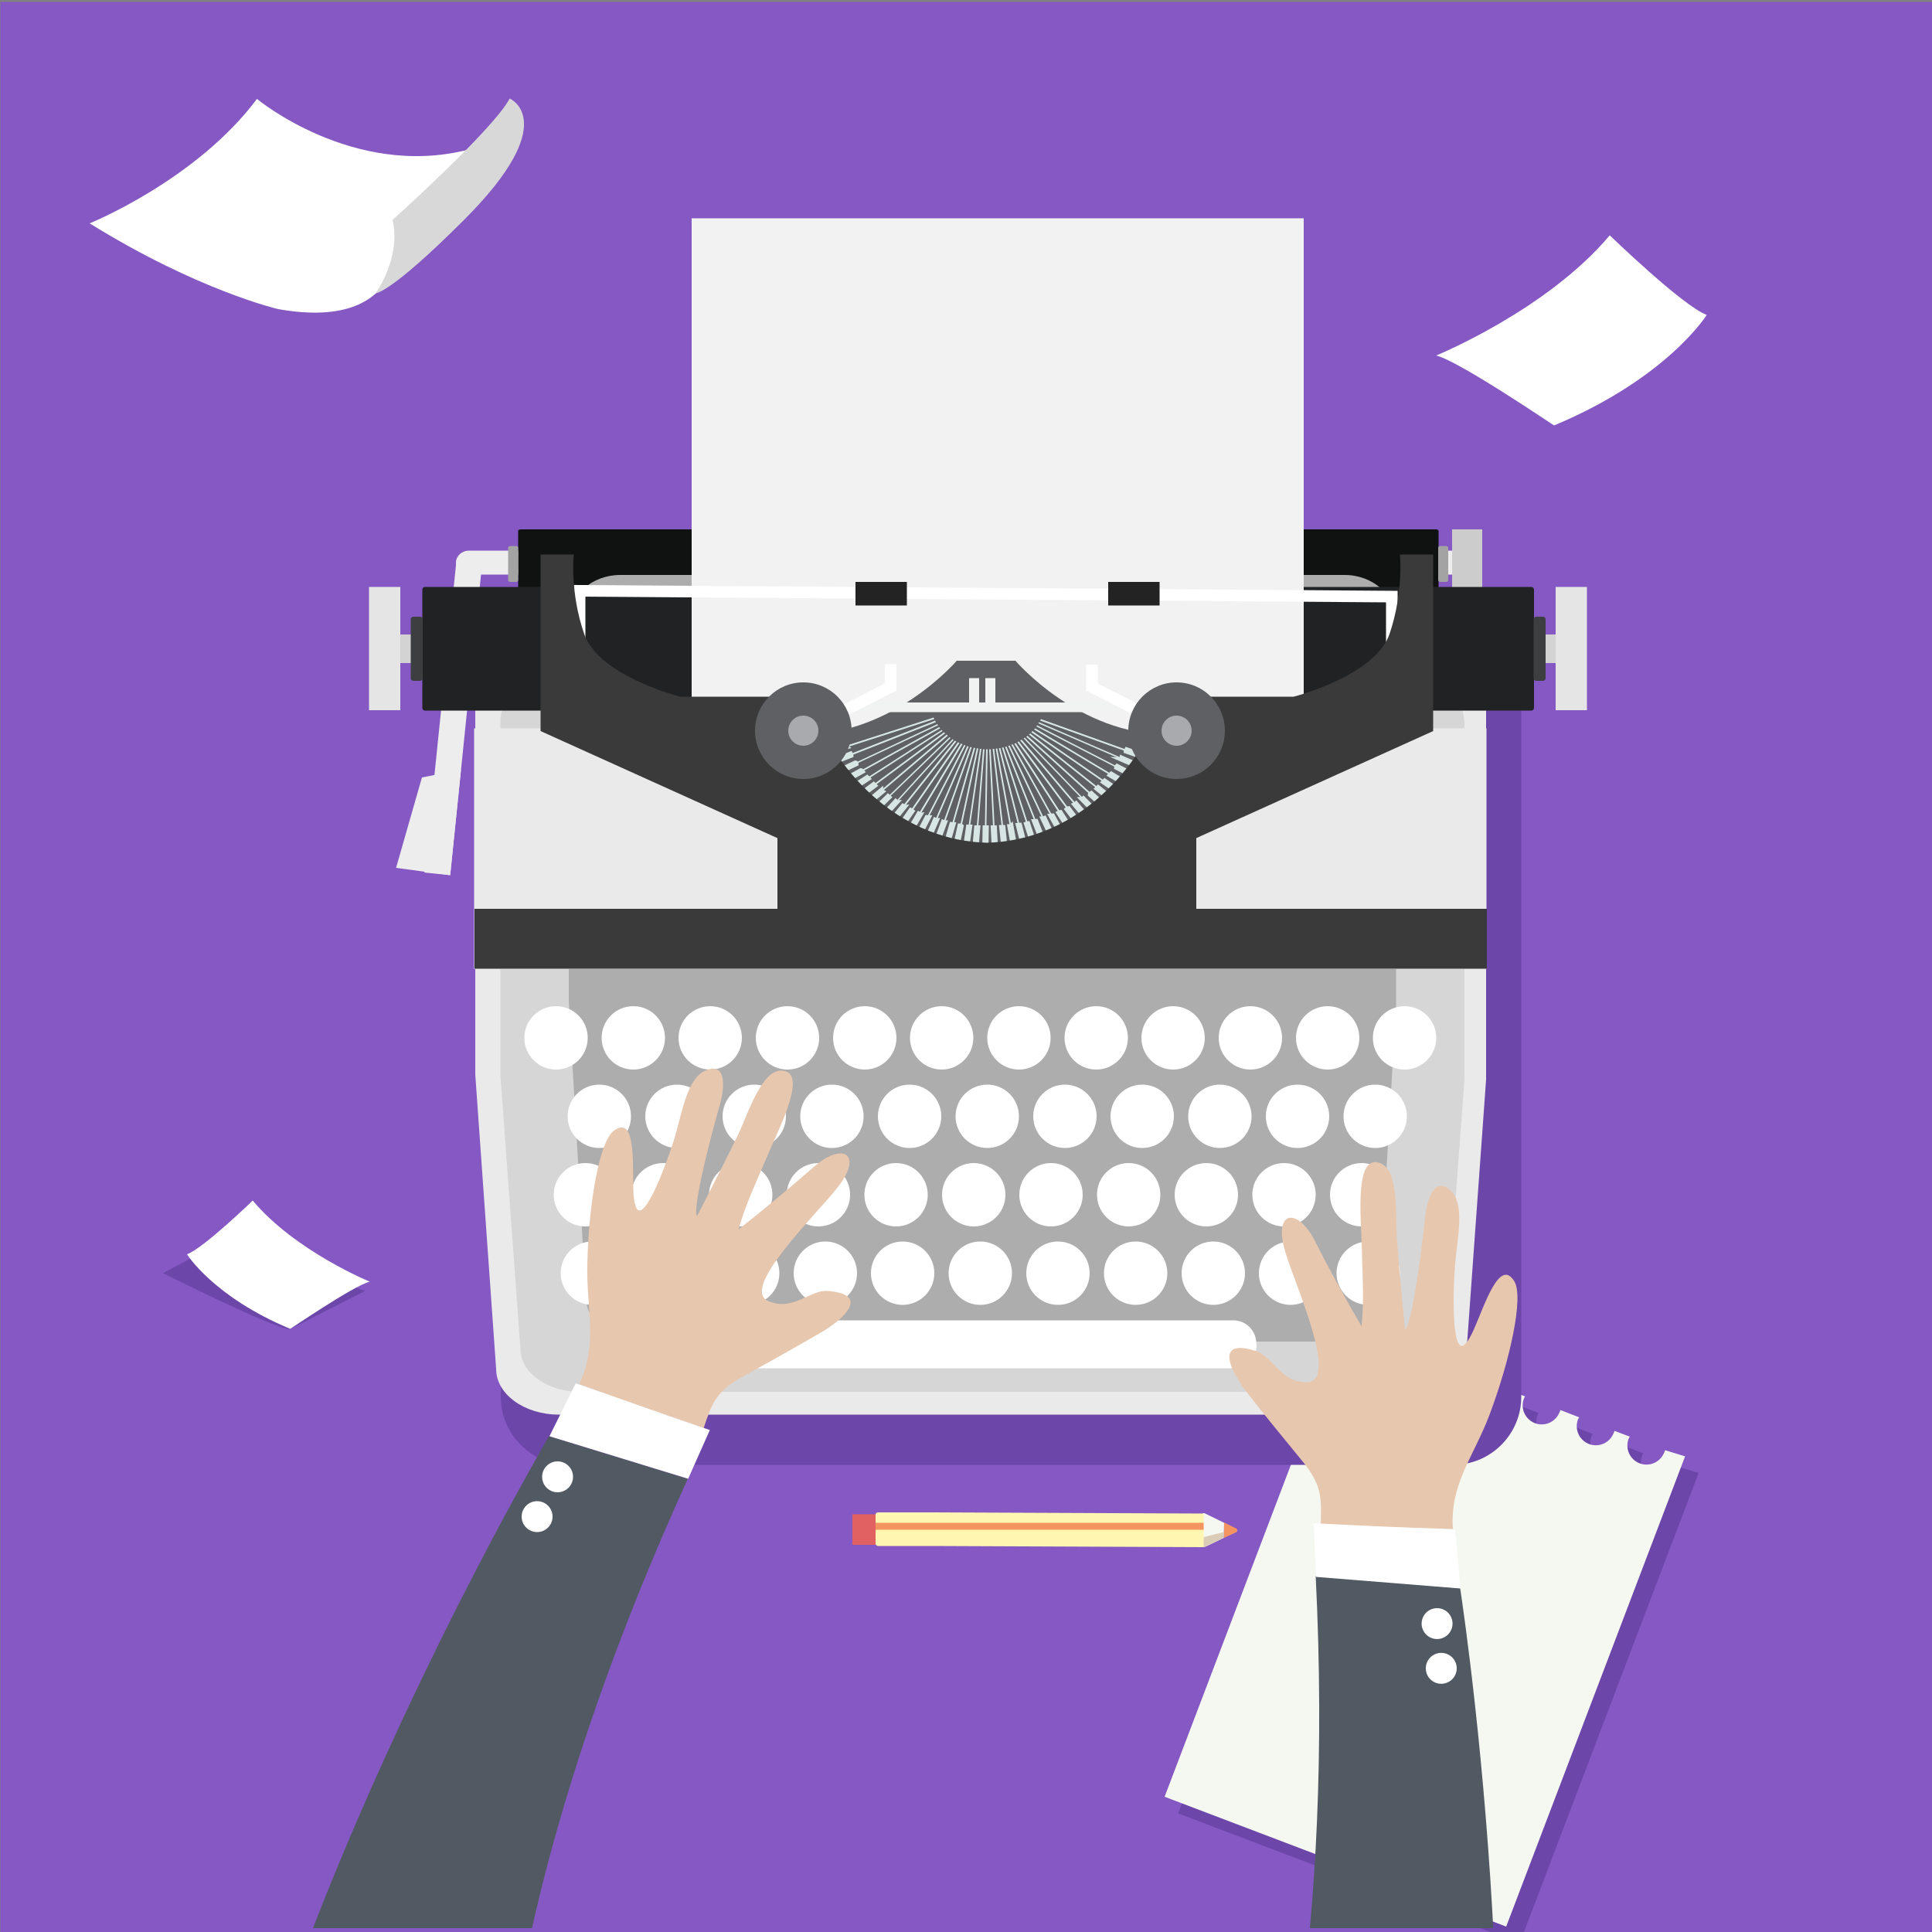 <?xml version="1.0" encoding="utf-8"?>
<!-- Generator: Adobe Illustrator 21.0.0, SVG Export Plug-In . SVG Version: 6.00 Build 0)  -->
<svg version="1.1" id="Layer_1" xmlns="http://www.w3.org/2000/svg" xmlns:xlink="http://www.w3.org/1999/xlink" x="0px" y="0px"
	 viewBox="0 0 500 500" style="enable-background:new 0 0 500 500;" xml:space="preserve">
<rect x="0" y="0" width="500" height="500" fill="#808080" stroke="none"/>
<style type="text/css">
	.st0{fill:#8558C4;}
	.st1{fill:#6D46AA;}
	.st2{fill:#F5F8F1;}
	.st3{fill:#EAEAEA;}
	.st4{fill:#EDEDED;}
	.st5{fill:#101111;}
	.st6{fill:#A3A3A3;}
	.st7{fill:#CCCCCC;}
	.st8{fill:#D6D6D6;}
	.st9{fill:#60B29E;}
	.st10{fill:#ADADAD;}
	.st11{fill:#D3D3D3;}
	.st12{fill:#212223;}
	.st13{fill:#3C3E3F;}
	.st14{fill:#E5E5E5;}
	.st15{fill:#FFFFFF;}
	.st16{fill:#F2F2F2;}
	.st17{fill:#5E6063;}
	.st18{fill:#D8E6E3;}
	.st19{fill:none;stroke:#D8E6E3;stroke-width:1.2;stroke-miterlimit:22.926;}
	.st20{fill:#F1F2F2;}
	.st21{fill:none;stroke:#FFFFFF;stroke-width:3;stroke-miterlimit:10;}
	.st22{fill:#232323;}
	.st23{fill:#3A3A3A;}
	.st24{fill:#A8AAAD;}
	.st25{fill:#F49461;}
	.st26{fill:#DBCCB8;}
	.st27{fill:#FFF6B1;}
	.st28{fill:#E16162;}
	.st29{fill-rule:evenodd;clip-rule:evenodd;fill:#FFFFFF;}
	.st30{fill-rule:evenodd;clip-rule:evenodd;fill:#D8D8D8;}
	.st31{clip-path:url(#XMLID_3_);}
	.st32{fill-rule:evenodd;clip-rule:evenodd;fill:#E8C7AF;}
	.st33{fill:#515A62;}
</style>
<rect x="0.1" y="0.5" class="st0" width="500" height="500"/>
<path class="st1" d="M434.4,379.6c0,0.2-0.1,0.4-0.2,0.6c-1,2.5-3.8,3.8-6.4,2.8c-2.5-1-3.8-3.8-2.8-6.4c0.1-0.2,0.2-0.4,0.3-0.5
	l-4-1.5c0,0.2-0.1,0.4-0.2,0.6c-1,2.5-3.8,3.8-6.4,2.8c-2.5-1-3.8-3.8-2.8-6.4c0.1-0.2,0.2-0.4,0.3-0.5l-4.9-1.9
	c0,0.2-0.1,0.4-0.2,0.6c-1,2.5-3.8,3.8-6.4,2.8c-2.5-1-3.8-3.8-2.8-6.4c0.1-0.2,0.2-0.4,0.3-0.5l-4.9-1.9c0,0.2-0.1,0.4-0.2,0.6
	c-1,2.5-3.8,3.8-6.4,2.8c-2.5-1-3.8-3.8-2.8-6.4c0.1-0.2,0.2-0.4,0.3-0.5l-4.9-1.9c0,0.2-0.1,0.4-0.2,0.6c-1,2.5-3.8,3.8-6.4,2.8
	c-2.5-1-3.8-3.8-2.8-6.4c0.1-0.2,0.2-0.4,0.3-0.5l-4.9-1.9c0,0.2-0.1,0.4-0.2,0.6c-1,2.5-3.8,3.8-6.4,2.8c-2.5-1-3.8-3.8-2.8-6.4
	c0.1-0.2,0.2-0.4,0.3-0.5l-5-1.9l-46.3,121.7l88.4,33.6l46.3-121.7L434.4,379.6z"/>
<path class="st2" d="M430.9,375.3c0,0.2-0.1,0.4-0.2,0.6c-1,2.5-3.8,3.8-6.4,2.8c-2.5-1-3.8-3.8-2.8-6.4c0.1-0.2,0.2-0.4,0.3-0.5
	l-4-1.5c0,0.2-0.1,0.4-0.2,0.6c-1,2.5-3.8,3.8-6.4,2.8c-2.5-1-3.8-3.8-2.8-6.4c0.1-0.2,0.2-0.4,0.3-0.5l-4.9-1.9
	c0,0.2-0.1,0.4-0.2,0.6c-1,2.5-3.8,3.8-6.4,2.8c-2.5-1-3.8-3.8-2.8-6.4c0.1-0.2,0.2-0.4,0.3-0.5l-4.9-1.9c0,0.2-0.1,0.4-0.2,0.6
	c-1,2.5-3.8,3.8-6.4,2.8c-2.5-1-3.8-3.8-2.8-6.4c0.1-0.2,0.2-0.4,0.3-0.5l-4.9-1.9c0,0.2-0.1,0.4-0.2,0.6c-1,2.5-3.8,3.8-6.4,2.8
	c-2.5-1-3.8-3.8-2.8-6.4c0.1-0.2,0.2-0.4,0.3-0.5l-4.9-1.9c0,0.2-0.1,0.4-0.2,0.6c-1,2.5-3.8,3.8-6.4,2.8c-2.5-1-3.8-3.8-2.8-6.4
	c0.1-0.2,0.2-0.4,0.3-0.5l-5-1.9l-46.3,121.7l88.4,33.6l46.3-121.7L430.9,375.3z"/>
<path class="st1" d="M376.1,379.1H147.2c-9.7,0-17.6-7.9-17.6-17.6V176.3c0-9.7,7.9-17.6,17.6-17.6h228.9c9.7,0,17.6,7.9,17.6,17.6
	v185.2C393.7,371.2,385.8,379.1,376.1,379.1z"/>
<g>
	<path class="st3" d="M384.6,179.7c0-6.5-7.3-11.8-16.2-11.8H139.2c-8.9,0-16.2,5.3-16.2,11.8v98.4l5.4,76.2
		c0,6.5,7.3,11.8,16.2,11.8H363c8.9,0,16.2-5.3,16.2-11.8l5.4-74.9V179.7z"/>
	<g>
		<g>
			<path class="st4" d="M381.7,145.6c0,1.7-1.5,3.1-3.4,3.1H121.4c-1.9,0-3.4-1.4-3.4-3.1c0-1.7,1.5-3.1,3.4-3.1h256.8
				C380.1,142.5,381.7,143.9,381.7,145.6z"/>
			<g>
				
					<rect x="76.9" y="182.7" transform="matrix(0.102 -0.995 0.995 0.102 -79.783 283.692)" class="st4" width="80.7" height="6.7"/>
				<polygon class="st4" points="116.5,226.5 102.5,224.6 109.2,201.2 119.3,199.2 				"/>
			</g>
		</g>
		<g>
			<path class="st5" d="M372.3,154.5c0,0.2-0.3,0.4-0.6,0.4h-237c-0.3,0-0.6-0.2-0.6-0.4v-17.1c0-0.2,0.3-0.4,0.6-0.4h237
				c0.3,0,0.6,0.2,0.6,0.4V154.5z"/>
			<path class="st6" d="M374.8,141.7c0-0.2-0.3-0.4-0.6-0.4h-1.4c-0.3,0-0.6,0.2-0.6,0.4v8.5c0,0.2,0.3,0.4,0.6,0.4h1.4
				c0.3,0,0.6-0.2,0.6-0.4V141.7z"/>
			<path class="st6" d="M134.1,141.7c0-0.2-0.2-0.4-0.6-0.4h-1.4c-0.3,0-0.6,0.2-0.6,0.4v8.5c0,0.2,0.3,0.4,0.6,0.4h1.4
				c0.3,0,0.6-0.2,0.6-0.4V141.7z"/>
		</g>
		<rect x="375.8" y="137" class="st7" width="7.8" height="17.9"/>
	</g>
	<path class="st8" d="M378.9,186.5c0-6.1-7-11-15.5-11H145c-8.5,0-15.5,5-15.5,11v91.7l5.2,71c0,6.1,7,11,15.5,11h208.1
		c8.5,0,15.5-5,15.5-11l5.2-69.8V186.5z"/>
	<path class="st9" d="M369.6,256.6"/>
	<path class="st10" d="M361.3,160.6c0-6.5-6-11.8-13.3-11.8H160.5c-7.3,0-13.3,5.3-13.3,11.8v98.5l4.4,76.3c0,6.5,6,11.8,13.3,11.8
		h178.7c7.3,0,13.3-5.3,13.3-11.8l4.4-75V160.6z"/>
	<path class="st11" d="M408.4,167.9c0,2-1.8,3.7-4,3.7H102c-2.2,0-4-1.7-4-3.7c0-2,1.8-3.7,4-3.7h302.3
		C406.5,164.2,408.4,165.9,408.4,167.9z"/>
	<path class="st12" d="M397,183.2c0,0.4-0.3,0.7-0.7,0.7H110c-0.4,0-0.7-0.3-0.7-0.7v-30.6c0-0.4,0.3-0.7,0.7-0.7h286.3
		c0.4,0,0.7,0.3,0.7,0.7V183.2z"/>
	<path class="st13" d="M400,160.3c0-0.4-0.3-0.7-0.7-0.7h-1.7c-0.4,0-0.7,0.3-0.7,0.7v15.2c0,0.4,0.3,0.7,0.7,0.7h1.7
		c0.4,0,0.7-0.3,0.7-0.7V160.3z"/>
	<path class="st13" d="M109.4,160.3c0-0.4-0.3-0.7-0.7-0.7H107c-0.4,0-0.7,0.3-0.7,0.7v15.2c0,0.4,0.3,0.7,0.7,0.7h1.7
		c0.4,0,0.7-0.3,0.7-0.7V160.3z"/>
	<rect x="95.5" y="151.9" class="st14" width="8.1" height="31.9"/>
	<rect x="402.6" y="151.9" class="st14" width="8.1" height="31.9"/>
	<g>
		<g>
			<g>
				<circle class="st15" cx="352.4" cy="309.2" r="8.2"/>
				<circle class="st15" cx="332.3" cy="309.2" r="8.2"/>
				<circle class="st15" cx="312.2" cy="309.2" r="8.2"/>
				<circle class="st15" cx="292.1" cy="309.2" r="8.2"/>
				<circle class="st15" cx="272" cy="309.2" r="8.2"/>
				<circle class="st15" cx="252" cy="309.2" r="8.2"/>
				<circle class="st15" cx="231.9" cy="309.2" r="8.2"/>
				<circle class="st15" cx="211.8" cy="309.2" r="8.2"/>
				<circle class="st15" cx="191.7" cy="309.2" r="8.2"/>
				<circle class="st15" cx="171.6" cy="309.2" r="8.2"/>
				<circle class="st15" cx="151.5" cy="309.2" r="8.2"/>
			</g>
			<g>
				<ellipse class="st15" cx="363.5" cy="268.6" rx="8.2" ry="8.2"/>
				<circle class="st15" cx="343.6" cy="268.6" r="8.2"/>
				<circle class="st15" cx="323.6" cy="268.6" r="8.2"/>
				<circle class="st15" cx="303.6" cy="268.6" r="8.2"/>
				<circle class="st15" cx="283.7" cy="268.6" r="8.2"/>
				<ellipse class="st15" cx="263.7" cy="268.6" rx="8.2" ry="8.2"/>
				<circle class="st15" cx="243.7" cy="268.6" r="8.2"/>
				<circle class="st15" cx="223.8" cy="268.6" r="8.2"/>
				<circle class="st15" cx="203.8" cy="268.6" r="8.2"/>
				<circle class="st15" cx="183.8" cy="268.6" r="8.2"/>
				<circle class="st15" cx="163.9" cy="268.6" r="8.2"/>
				<circle class="st15" cx="143.9" cy="268.6" r="8.2"/>
			</g>
			<g>
				<circle class="st15" cx="354.1" cy="329.5" r="8.2"/>
				<circle class="st15" cx="334" cy="329.5" r="8.2"/>
				<circle class="st15" cx="314" cy="329.5" r="8.2"/>
				<circle class="st15" cx="293.9" cy="329.5" r="8.2"/>
				<circle class="st15" cx="273.8" cy="329.5" r="8.2"/>
				<circle class="st15" cx="253.7" cy="329.5" r="8.2"/>
				<circle class="st15" cx="233.6" cy="329.5" r="8.2"/>
				<circle class="st15" cx="213.6" cy="329.5" r="8.2"/>
				<circle class="st15" cx="193.5" cy="329.5" r="8.2"/>
				<circle class="st15" cx="173.4" cy="329.5" r="8.2"/>
				<circle class="st15" cx="153.3" cy="329.5" r="8.2"/>
			</g>
			<g>
				<circle class="st15" cx="355.9" cy="288.9" r="8.2"/>
				<circle class="st15" cx="335.8" cy="288.9" r="8.2"/>
				<circle class="st15" cx="315.7" cy="288.9" r="8.2"/>
				<circle class="st15" cx="295.6" cy="288.9" r="8.2"/>
				<ellipse class="st15" cx="275.6" cy="288.9" rx="8.2" ry="8.2"/>
				<circle class="st15" cx="255.5" cy="288.9" r="8.2"/>
				<circle class="st15" cx="235.4" cy="288.9" r="8.2"/>
				<circle class="st15" cx="215.3" cy="288.9" r="8.2"/>
				<circle class="st15" cx="195.2" cy="288.9" r="8.2"/>
				<ellipse class="st15" cx="175.2" cy="288.9" rx="8.2" ry="8.2"/>
				<circle class="st15" cx="155.1" cy="288.9" r="8.2"/>
			</g>
			<path class="st15" d="M325.1,347.6c0-3.2-2.6-5.9-5.9-5.9H187.9c-3.2,0-5.9,2.6-5.9,5.9v0.6c0,3.2,2.6,5.9,5.9,5.9h131.4
				c3.2,0,5.9-2.6,5.9-5.9V347.6z"/>
		</g>
	</g>
	<rect x="122.7" y="188.5" class="st3" width="262" height="62.3"/>
	<rect x="179" y="56.5" class="st16" width="158.4" height="134.9"/>
	<path class="st17" d="M262.8,171h-7.6h-7.6c0,0-16.3,19.1-39.6,19.1l10.8,25.7l36.4,13.3l36.4-13.3l10.8-25.7
		C279.1,190.2,262.8,171,262.8,171z"/>
	<g>
		<g>
			<path class="st18" d="M242.2,186.9l-28,11c-0.1-0.1-0.1-0.2-0.2-0.4l28-11C242.1,186.7,242.2,186.8,242.2,186.9z"/>
			<path class="st18" d="M242.8,187.7l-27,12.7c-0.1-0.1-0.2-0.2-0.2-0.3l27-12.7C242.6,187.5,242.7,187.6,242.8,187.7z"/>
			<path class="st18" d="M243.3,188.5l-25.8,14.3c-0.1-0.1-0.2-0.2-0.3-0.3l25.8-14.3C243.2,188.2,243.2,188.4,243.3,188.5z"/>
			<path class="st18" d="M243.9,189.2L219.4,205c-0.1-0.1-0.2-0.2-0.3-0.3l24.6-15.8C243.8,189,243.9,189.1,243.9,189.2z"/>
			<path class="st18" d="M244.6,189.8L221.4,207c-0.1-0.1-0.2-0.2-0.3-0.3l23.2-17.2C244.4,189.6,244.5,189.7,244.6,189.8z"/>
			<path class="st18" d="M245.3,190.4l-21.8,18.5c-0.1-0.1-0.2-0.2-0.3-0.3l21.8-18.5C245.1,190.2,245.2,190.3,245.3,190.4z"/>
			<path class="st18" d="M246,191l-20.3,19.6c-0.1-0.1-0.2-0.2-0.3-0.2l20.3-19.6C245.8,190.8,245.9,190.9,246,191z"/>
			<path class="st18" d="M246.8,191.5L228,212.2c-0.1-0.1-0.2-0.1-0.3-0.2l18.8-20.7C246.5,191.3,246.7,191.4,246.8,191.5z"/>
			<path class="st18" d="M247.5,191.9l-17.2,21.6c-0.1-0.1-0.2-0.1-0.4-0.2l17.2-21.6C247.3,191.8,247.4,191.8,247.5,191.9z"/>
			<path class="st18" d="M248.3,192.3l-15.6,22.5c-0.1-0.1-0.2-0.1-0.4-0.2l15.6-22.5C248.1,192.2,248.2,192.2,248.3,192.3z"/>
			<path class="st18" d="M249.1,192.6l-14,23.3c-0.1-0.1-0.2-0.1-0.4-0.2l14-23.3C248.9,192.5,249,192.6,249.1,192.6z"/>
			<path class="st18" d="M249.9,192.9l-12.3,23.9c-0.1,0-0.3-0.1-0.4-0.1l12.3-23.9C249.7,192.9,249.8,192.9,249.9,192.9z"/>
			<path class="st18" d="M250.7,193.2l-10.6,24.5c-0.1,0-0.3-0.1-0.4-0.1l10.6-24.5C250.5,193.1,250.6,193.2,250.7,193.2z"/>
			<path class="st18" d="M251.5,193.4l-8.9,24.9c-0.1,0-0.3-0.1-0.4-0.1l8.9-24.9C251.3,193.4,251.4,193.4,251.5,193.4z"/>
			<path class="st18" d="M252.4,193.6l-7.2,25.3c-0.1,0-0.3-0.1-0.4-0.1l7.2-25.3C252.1,193.5,252.2,193.6,252.4,193.6z"/>
			<path class="st18" d="M253.2,193.7l-5.5,25.6c-0.1,0-0.3,0-0.4-0.1l5.5-25.6C252.9,193.7,253,193.7,253.2,193.7z"/>
			<path class="st18" d="M254,193.8l-3.8,25.8c-0.1,0-0.3,0-0.4,0l3.8-25.8C253.7,193.8,253.9,193.8,254,193.8z"/>
			<path class="st18" d="M254.8,193.9l-2.1,26c-0.1,0-0.3,0-0.4,0l2.1-26C254.5,193.9,254.7,193.9,254.8,193.9z"/>
			<path class="st18" d="M255.6,193.9l-0.4,26c-0.1,0-0.3,0-0.4,0l0.4-26C255.3,193.9,255.5,193.9,255.6,193.9L255.6,193.9z"/>
			<path class="st18" d="M256.4,193.9l1.3,26c-0.1,0-0.3,0-0.4,0l-1.3-26C256.2,193.9,256.3,193.9,256.4,193.9z"/>
			<path class="st18" d="M257.3,193.8l3,25.9c-0.1,0-0.3,0-0.4,0l-3-25.9C257,193.8,257.1,193.8,257.3,193.8z"/>
			<path class="st18" d="M258.1,193.7l4.7,25.8c-0.1,0-0.3,0-0.4,0.1l-4.7-25.8C257.8,193.7,257.9,193.7,258.1,193.7z"/>
			<path class="st18" d="M258.9,193.6l6.4,25.5c-0.1,0-0.3,0-0.4,0.1l-6.4-25.5C258.6,193.6,258.8,193.6,258.9,193.6z"/>
			<path class="st18" d="M259.7,193.4l8.1,25.2c-0.1,0-0.3,0.1-0.4,0.1l-8.1-25.2C259.4,193.5,259.6,193.4,259.7,193.4z"/>
			<path class="st18" d="M260.5,193.2l9.8,24.7c-0.1,0-0.3,0.1-0.4,0.1l-9.8-24.7C260.3,193.3,260.4,193.2,260.5,193.2z"/>
			<path class="st18" d="M261.3,192.9l11.4,24.2c-0.1,0-0.3,0.1-0.4,0.1l-11.4-24.2C261.1,193,261.2,193,261.3,192.9z"/>
			<path class="st18" d="M262.1,192.6l13.1,23.6c-0.1,0.1-0.3,0.1-0.4,0.1l-13.1-23.6C261.9,192.7,262,192.7,262.1,192.6z"/>
			<path class="st18" d="M262.9,192.3l14.8,22.9c-0.1,0.1-0.2,0.1-0.4,0.2l-14.8-22.9C262.7,192.4,262.8,192.3,262.9,192.3z"/>
			<path class="st18" d="M263.7,191.9l16.4,22.1c-0.1,0.1-0.2,0.1-0.4,0.2l-16.4-22.1C263.4,192,263.6,191.9,263.7,191.9z"/>
			<path class="st18" d="M264.4,191.4l18,21.2c-0.1,0.1-0.2,0.1-0.4,0.2l-18-21.2C264.2,191.6,264.3,191.5,264.4,191.4z"/>
			<path class="st18" d="M265.2,190.9l19.5,20.2c-0.1,0.1-0.2,0.2-0.3,0.2l-19.5-20.2C264.9,191.1,265.1,191,265.2,190.9z"/>
			<path class="st18" d="M265.9,190.4l21.1,19.1c-0.1,0.1-0.2,0.2-0.3,0.3l-21.1-19.1C265.7,190.6,265.8,190.5,265.9,190.4z"/>
			<path class="st18" d="M266.6,189.8l22.5,17.9c-0.1,0.1-0.2,0.2-0.3,0.3l-22.5-17.9C266.4,190,266.5,189.9,266.6,189.8z"/>
			<path class="st18" d="M267.2,189.2l23.9,16.5c-0.1,0.1-0.2,0.2-0.3,0.3l-23.9-16.5C267,189.4,267.1,189.3,267.2,189.2z"/>
			<path class="st18" d="M267.9,188.5l25.2,15.1c-0.1,0.1-0.2,0.2-0.3,0.3l-25.2-15.1C267.7,188.7,267.8,188.6,267.9,188.5z"/>
			<path class="st18" d="M268.4,187.7l26.4,13.6c-0.1,0.1-0.2,0.2-0.2,0.3L268.2,188C268.3,187.9,268.3,187.8,268.4,187.7z"/>
			<path class="st18" d="M268.9,186.9l27.5,11.9c-0.1,0.1-0.1,0.2-0.2,0.3l-27.5-11.9C268.8,187.1,268.9,187,268.9,186.9z"/>
			<path class="st18" d="M269.4,186.1l28.5,10.2c-0.1,0.1-0.1,0.2-0.2,0.4l-28.5-10.2C269.3,186.3,269.3,186.2,269.4,186.1z"/>
			<path class="st18" d="M241.8,186.1l-28.9,9.3c-0.1-0.1-0.1-0.2-0.2-0.4l28.9-9.3C241.7,185.8,241.7,185.9,241.8,186.1z"/>
		</g>
		<g>
			<path class="st18" d="M294,201.3v-0.5l0.9,0.5c-0.1,0.1-0.2,0.2-0.2,0.3L294,201.3L294,201.3z M294,198.2v-0.4l2.5,1.1
				c-0.1,0.1-0.1,0.2-0.2,0.3L294,198.2L294,198.2z M294,195.3v-0.4l3.9,1.4c-0.1,0.1-0.1,0.2-0.2,0.4L294,195.3z M294,194.9v0.4
				l-2.5-0.9c0-0.1,0.1-0.1,0.1-0.2l0.1-0.2L294,194.9L294,194.9z M294,197.8v0.4l-3-1.3v-0.4L294,197.8L294,197.8z M294,200.8v0.5
				l-3-1.5v-0.5L294,200.8L294,200.8z M290.9,205.9v-0.3l0.2,0.1L290.9,205.9L290.9,205.9z M290.9,202.8v-0.5l2.1,1.3
				c-0.1,0.1-0.2,0.2-0.3,0.3L290.9,202.8z M290.9,196.5v0.4l-0.7-0.3c0.1-0.1,0.1-0.2,0.2-0.3L290.9,196.5L290.9,196.5z
				 M290.9,199.3v0.5l-2.1-1.1c0.1-0.1,0.2-0.2,0.2-0.3L290.9,199.3L290.9,199.3z M290.9,202.3v0.5l-2.8-1.6v-0.5L290.9,202.3
				L290.9,202.3z M290.9,205.6v0.3l-0.1,0.1l-2.7-1.8v-0.5L290.9,205.6L290.9,205.6z M288.2,207.5V207l0.9,0.7
				c-0.1,0.1-0.2,0.2-0.3,0.3L288.2,207.5z M288.2,200.7v0.5l-0.9-0.5c0.1-0.1,0.2-0.2,0.3-0.3L288.2,200.7L288.2,200.7z
				 M288.2,203.7v0.5l-1.9-1.3v-0.5L288.2,203.7L288.2,203.7z M288.2,207v0.5l-1.9-1.5v-0.5L288.2,207L288.2,207z M286.3,209.4v-0.5
				l0.7,0.6c-0.1,0.1-0.2,0.2-0.3,0.3L286.3,209.4z M286.3,202.3v0.5l-0.7-0.5c0.1-0.1,0.2-0.2,0.3-0.3L286.3,202.3L286.3,202.3z
				 M286.3,205.4v0.5l-2-1.6v-0.5L286.3,205.4L286.3,205.4z M286.3,208.9v0.5l-2-1.8v-0.5L286.3,208.9L286.3,208.9z M284.3,211.3
				v-0.6l0.4,0.4C284.6,211.2,284.5,211.3,284.3,211.3L284.3,211.3z M284.3,203.9v0.5l-0.4-0.3c0.1-0.1,0.2-0.2,0.3-0.3L284.3,203.9
				L284.3,203.9z M284.3,207.1v0.5l-2.1-1.9v-0.3l0.1-0.1L284.3,207.1L284.3,207.1z M284.3,210.7v0.6l-2.1-2.1v-0.6L284.3,210.7
				L284.3,210.7z M282.2,212.8v-0.3l0.2,0.2L282.2,212.8z M282.2,205.4v0.3l-0.2-0.2L282.2,205.4L282.2,205.4z M282.2,208.6v0.6
				l-1-1v-0.6L282.2,208.6L282.2,208.6z M282.2,212.4v0.3l-0.2,0.1l-0.8-0.9v-0.6L282.2,212.4z M281.3,207.6v0.6l-1.2-1.2
				c0.1-0.1,0.2-0.2,0.3-0.2L281.3,207.6L281.3,207.6z M281.3,211.3v0.6l-2.2-2.6v-0.6L281.3,211.3L281.3,211.3z M279.1,213.4v-0.7
				l1,1.3c-0.1,0.1-0.2,0.1-0.4,0.2L279.1,213.4z M279.1,208.7v0.6l-1-1.1c0.1-0.1,0.2-0.1,0.4-0.2L279.1,208.7L279.1,208.7z
				 M279.1,212.7v0.7l-2.2-3v-0.7L279.1,212.7L279.1,212.7z M276.9,214.7V214l0.8,1.2c-0.1,0.1-0.2,0.1-0.4,0.2L276.9,214.7z
				 M276.9,209.7v0.7l-0.8-1c0.1-0.1,0.2-0.1,0.4-0.2L276.9,209.7L276.9,209.7z M276.9,214v0.7l-2.2-3.5v-0.7L276.9,214L276.9,214z
				 M274.6,216v-0.8l0.6,1c-0.1,0.1-0.3,0.1-0.4,0.1L274.6,216z M274.6,210.5v0.7l-0.6-0.9c0.1-0.1,0.2-0.1,0.4-0.2L274.6,210.5
				L274.6,210.5z M274.6,215.2l-2.3-4.1v0.8l2.3,4.1V215.2L274.6,215.2z M272.4,217.3v-0.9l0.4,0.8
				C272.6,217.2,272.5,217.2,272.4,217.3L272.4,217.3z M272.4,211.1v0.8l-0.4-0.7C272.1,211.2,272.2,211.1,272.4,211.1L272.4,211.1
				L272.4,211.1z M272.4,216.3l-2.1-4.5l-0.2,0.1v0.5l2.3,4.9V216.3L272.4,216.3z M270.1,218v-0.6l0.2,0.5L270.1,218z M270.1,211.9
				v0.5l-0.2-0.4C269.9,212,270,211.9,270.1,211.9L270.1,211.9z M270.1,217.4v0.6l-0.2,0.1l-2.1-5.4v0c0.1,0,0.3-0.1,0.4-0.1
				L270.1,217.4L270.1,217.4z M267.8,218.6L267.8,218.6L267.8,218.6L267.8,218.6z M267.8,212.6L267.8,212.6L267.8,212.6L267.8,212.6
				L267.8,212.6z M267.8,218.5L267.8,218.5c-0.1,0.1-0.3,0.1-0.4,0.1l-1.8-5.5c0.1,0,0.3-0.1,0.4-0.1L267.8,218.5L267.8,218.5z
				 M242.3,218.3V218l1.8-5.1c0.1,0,0.3,0.1,0.4,0.1l-2,5.4L242.3,218.3L242.3,218.3z M242.3,212.6v-0.3l0.1,0L242.3,212.6
				L242.3,212.6z M246.7,213.4l-1.6,5.5c-0.1,0-0.3-0.1-0.4-0.1l1.6-5.5C246.4,213.3,246.6,213.4,246.7,213.4L246.7,213.4z
				 M248.8,213.8l-1.2,5.6c-0.1,0-0.3,0-0.4-0.1l1.2-5.6C248.6,213.7,248.7,213.7,248.8,213.8L248.8,213.8z M251,214l-0.8,5.6
				c-0.1,0-0.3,0-0.4,0l0.8-5.6C250.7,214,250.8,214,251,214L251,214z M253.1,214.2l-0.5,5.7c-0.1,0-0.3,0-0.4,0l0.5-5.7
				C252.9,214.2,253,214.2,253.1,214.2L253.1,214.2z M255.3,214.2l-0.1,5.7c-0.1,0-0.3,0-0.4,0l0.1-5.7
				C255,214.2,255.2,214.2,255.3,214.2L255.3,214.2z M257.4,214.2l0.3,5.7c-0.1,0-0.3,0-0.4,0l-0.3-5.7
				C257.2,214.2,257.3,214.2,257.4,214.2L257.4,214.2z M259.6,214.1l0.6,5.7c-0.1,0-0.3,0-0.4,0l-0.6-5.7
				C259.3,214.1,259.5,214.1,259.6,214.1L259.6,214.1z M261.7,213.8l1,5.6c-0.1,0-0.3,0-0.4,0.1l-1-5.6
				C261.5,213.9,261.6,213.9,261.7,213.8L261.7,213.8z M263.9,213.5l1.4,5.6c-0.1,0-0.3,0-0.4,0.1l-1.4-5.6
				C263.6,213.6,263.7,213.5,263.9,213.5z M242.3,212.3v0.3l-2.2,5.1l-0.1,0v-0.8l2-4.7C242.1,212.2,242.2,212.3,242.3,212.3
				L242.3,212.3z M242.3,218v0.3l-0.1,0L242.3,218L242.3,218z M240,212.2v-0.7c0.1,0,0.2,0.1,0.3,0.1L240,212.2z M240,211.5v0.7
				l-2.3,4.4v-0.9L240,211.5L240,211.5L240,211.5z M240,216.9v0.8l-0.3-0.1L240,216.9L240,216.9z M237.7,211.6l0.5-0.8
				c-0.1-0.1-0.3-0.1-0.4-0.2l-0.1,0.2V211.6z M237.7,210.8v0.8l-2.3,3.8v-0.8L237.7,210.8L237.7,210.8z M237.7,215.8v0.9l-0.1,0.2
				c-0.1,0-0.3-0.1-0.4-0.1L237.7,215.8L237.7,215.8z M235.5,210.9l0.7-1c-0.1-0.1-0.2-0.1-0.4-0.2l-0.3,0.4V210.9z M235.5,210.2
				v0.7l-2.2,3.2v-0.7L235.5,210.2L235.5,210.2z M235.5,214.6v0.8l-0.3,0.5c-0.1-0.1-0.2-0.1-0.4-0.2L235.5,214.6L235.5,214.6z
				 M233.2,209.9v-0.7l0.5-0.6c0.1,0.1,0.2,0.1,0.4,0.2L233.2,209.9z M233.2,209.3v0.7l-2.9,3.6c-0.1-0.1-0.2-0.1-0.3-0.2v-0.1
				L233.2,209.3L233.2,209.3z M233.2,213.4l-0.9,1.2c0.1,0.1,0.2,0.1,0.4,0.2l0.5-0.7V213.4L233.2,213.4z M230.1,209.9l2-2.2
				c-0.1-0.1-0.2-0.1-0.3-0.2l-1.7,1.9V209.9L230.1,209.9z M230.1,206.4v-0.1V206.4L230.1,206.4z M230.1,206.3v0.1l-2.1,2v-0.6
				l1.9-1.8C229.9,206.1,230,206.2,230.1,206.3L230.1,206.3z M230.1,209.3v0.6l-2.1,2.3l0,0v-0.5L230.1,209.3L230.1,209.3z
				 M230.1,213.2v0.1l-0.1,0L230.1,213.2L230.1,213.2z M227.9,205.1v-0.5c0.1,0.1,0.2,0.2,0.3,0.3L227.9,205.1z M227.9,204.6v0.5
				l-2,1.7v-0.5L227.9,204.6L227.9,204.6L227.9,204.6z M227.9,207.9v0.6l-2,2v-0.6L227.9,207.9L227.9,207.9z M227.9,211.6v0.5
				c-0.1-0.1-0.2-0.1-0.3-0.2L227.9,211.6L227.9,211.6z M225.9,203.7v-0.5l0.2-0.2c0.1,0.1,0.2,0.2,0.3,0.3L225.9,203.7z
				 M225.9,203.2v0.5l-2,1.4v-0.5L225.9,203.2L225.9,203.2z M225.9,206.3v0.5l-2,1.7V208L225.9,206.3L225.9,206.3z M225.9,209.8v0.6
				l-0.2,0.2c-0.1-0.1-0.2-0.2-0.3-0.2L225.9,209.8L225.9,209.8z M224,202v-0.5l0.5-0.3c0.1,0.1,0.2,0.2,0.3,0.3L224,202z
				 M224,201.5v0.5l-2.8,1.8v-0.5L224,201.5L224,201.5z M224,204.6v0.5l-2.6,1.9c-0.1-0.1-0.2-0.2-0.3-0.3v-0.1L224,204.6L224,204.6
				z M224,208v0.5l-0.5,0.4c-0.1-0.1-0.2-0.2-0.3-0.3L224,208L224,208z M221.1,200.8v-0.5l1.8-1c0.1,0.1,0.2,0.2,0.3,0.3
				L221.1,200.8L221.1,200.8z M221.1,197.9v-0.4l0.3-0.1c0.1,0.1,0.2,0.2,0.2,0.3L221.1,197.9z M220.3,195.5l-2.4,0.9V196l2.2-0.9
				C220.2,195.3,220.3,195.4,220.3,195.5L220.3,195.5z M221.1,197.5v0.4l-3.2,1.5V199L221.1,197.5L221.1,197.5z M221.1,200.3v0.5
				l-3.2,1.8v-0.5L221.1,200.3L221.1,200.3z M221.1,203.4v0.5l-1.7,1.1c-0.1-0.1-0.2-0.2-0.3-0.3L221.1,203.4L221.1,203.4z
				 M221.1,206.7L221.1,206.7L221.1,206.7L221.1,206.7L221.1,206.7z M217.9,193.7v-0.4l1.1-0.3l0.1,0.1c0,0.1,0.1,0.2,0.1,0.2
				L217.9,193.7z M217.9,196.5l-3.7,1.5c-0.1-0.1-0.1-0.2-0.2-0.4l3.9-1.5V196.5L217.9,196.5z M217.9,193.3v0.4l-5.1,1.6
				c-0.1-0.1-0.1-0.2-0.2-0.4L217.9,193.3L217.9,193.3z M217.9,199v0.4l-2.2,1c-0.1-0.1-0.2-0.2-0.2-0.3L217.9,199L217.9,199z
				 M217.9,202.1v0.5l-0.4,0.2c-0.1-0.1-0.2-0.2-0.3-0.3L217.9,202.1z"/>
			<path class="st19" d="M220.3,195.5l-6.1,2.4c-0.1-0.1-0.1-0.2-0.2-0.4l6.1-2.4C220.2,195.3,220.3,195.4,220.3,195.5L220.3,195.5z
				 M221.6,197.7l-5.9,2.8c-0.1-0.1-0.2-0.2-0.2-0.3l5.9-2.8C221.5,197.4,221.6,197.5,221.6,197.7L221.6,197.7z M223.1,199.7
				l-5.6,3.1c-0.1-0.1-0.2-0.2-0.3-0.3l5.6-3.1C223,199.4,223,199.6,223.1,199.7L223.1,199.7z M224.7,201.5l-5.4,3.5
				c-0.1-0.1-0.2-0.2-0.3-0.3l5.4-3.5C224.5,201.3,224.6,201.4,224.7,201.5L224.7,201.5z M226.4,203.3l-5.1,3.8
				c-0.1-0.1-0.2-0.2-0.3-0.3l5.1-3.8C226.2,203.1,226.3,203.2,226.4,203.3L226.4,203.3z M228.3,204.9l-4.8,4
				c-0.1-0.1-0.2-0.2-0.3-0.3l4.8-4C228,204.7,228.1,204.8,228.3,204.9L228.3,204.9z M230.1,206.3l-4.4,4.3
				c-0.1-0.1-0.2-0.2-0.3-0.2l4.4-4.3C229.9,206.2,230,206.2,230.1,206.3L230.1,206.3z M232.1,207.6l-4.1,4.5
				c-0.1-0.1-0.2-0.1-0.3-0.2l4.1-4.5C231.9,207.5,232,207.6,232.1,207.6L232.1,207.6z M234.1,208.8l-3.8,4.7
				c-0.1-0.1-0.2-0.1-0.4-0.2l3.8-4.7C233.9,208.7,234,208.8,234.1,208.8L234.1,208.8z M236.1,209.9l-3.4,4.9
				c-0.1-0.1-0.2-0.1-0.4-0.2l3.4-4.9C235.9,209.8,236,209.8,236.1,209.9L236.1,209.9z M238.2,210.8l-3,5.1
				c-0.1-0.1-0.2-0.1-0.4-0.2l3-5.1C238,210.7,238.1,210.8,238.2,210.8L238.2,210.8z M240.3,211.6l-2.7,5.2c-0.1,0-0.3-0.1-0.4-0.1
				l2.7-5.2C240,211.5,240.2,211.6,240.3,211.6L240.3,211.6z M242.4,212.3l-2.3,5.3c-0.1,0-0.3-0.1-0.4-0.1l2.3-5.3
				C242.2,212.3,242.3,212.3,242.4,212.3L242.4,212.3z M244.5,212.9l-2,5.4c-0.1,0-0.3-0.1-0.4-0.1l2-5.4
				C244.3,212.9,244.4,212.9,244.5,212.9L244.5,212.9z M246.7,213.4l-1.6,5.5c-0.1,0-0.3-0.1-0.4-0.1l1.6-5.5
				C246.4,213.3,246.6,213.4,246.7,213.4L246.7,213.4z M248.8,213.8l-1.2,5.6c-0.1,0-0.3,0-0.4-0.1l1.2-5.6
				C248.6,213.7,248.7,213.7,248.8,213.8L248.8,213.8z M251,214l-0.8,5.6c-0.1,0-0.3,0-0.4,0l0.8-5.6C250.7,214,250.8,214,251,214
				L251,214z M253.1,214.2l-0.5,5.7c-0.1,0-0.3,0-0.4,0l0.5-5.7C252.9,214.2,253,214.2,253.1,214.2L253.1,214.2z M255.3,214.2
				l-0.1,5.7c-0.1,0-0.3,0-0.4,0l0.1-5.7C255,214.2,255.2,214.2,255.3,214.2L255.3,214.2z M257.4,214.2l0.3,5.7c-0.1,0-0.3,0-0.4,0
				l-0.3-5.7C257.2,214.2,257.3,214.2,257.4,214.2L257.4,214.2z M259.6,214.1l0.6,5.7c-0.1,0-0.3,0-0.4,0l-0.6-5.7
				C259.3,214.1,259.5,214.1,259.6,214.1L259.6,214.1z M261.7,213.8l1,5.6c-0.1,0-0.3,0-0.4,0.1l-1-5.6
				C261.5,213.9,261.6,213.9,261.7,213.8L261.7,213.8z M263.9,213.5l1.4,5.6c-0.1,0-0.3,0-0.4,0.1l-1.4-5.6
				C263.6,213.6,263.7,213.5,263.9,213.5L263.9,213.5z M266,213.1l1.8,5.5c-0.1,0-0.3,0.1-0.4,0.1l-1.8-5.5
				C265.8,213.1,265.9,213.1,266,213.1L266,213.1z M268.1,212.5l2.1,5.4c-0.1,0-0.3,0.1-0.4,0.1l-2.1-5.4
				C267.9,212.6,268,212.5,268.1,212.5L268.1,212.5z M270.3,211.8l2.5,5.3c-0.1,0-0.3,0.1-0.4,0.1l-2.5-5.3
				C270,211.9,270.1,211.9,270.3,211.8L270.3,211.8z M272.4,211.1l2.9,5.2c-0.1,0.1-0.3,0.1-0.4,0.1l-2.9-5.2
				C272.1,211.2,272.2,211.1,272.4,211.1L272.4,211.1z M274.4,210.2l3.2,5c-0.1,0.1-0.2,0.1-0.4,0.2l-3.2-5
				C274.2,210.3,274.3,210.2,274.4,210.2L274.4,210.2z M276.5,209.2l3.6,4.8c-0.1,0.1-0.2,0.1-0.4,0.2l-3.6-4.8
				C276.2,209.3,276.4,209.2,276.5,209.2L276.5,209.2z M278.5,208l3.9,4.6c-0.1,0.1-0.2,0.1-0.4,0.2l-3.9-4.6
				C278.3,208.1,278.4,208.1,278.5,208L278.5,208z M280.4,206.7l4.3,4.4c-0.1,0.1-0.2,0.2-0.3,0.2l-4.3-4.4
				C280.2,206.9,280.3,206.8,280.4,206.7L280.4,206.7z M282.4,205.3l4.6,4.2c-0.1,0.1-0.2,0.2-0.3,0.3l-4.6-4.2
				C282.1,205.5,282.2,205.4,282.4,205.3L282.4,205.3z M284.2,203.8l4.9,3.9c-0.1,0.1-0.2,0.2-0.3,0.3l-4.9-3.9
				C284,204,284.1,203.9,284.2,203.8L284.2,203.8z M285.9,202.1l5.2,3.6c-0.1,0.1-0.2,0.2-0.3,0.3l-5.2-3.6
				C285.7,202.3,285.8,202.2,285.9,202.1L285.9,202.1z M287.6,200.3l5.5,3.3c-0.1,0.1-0.2,0.2-0.3,0.3l-5.5-3.3
				C287.4,200.5,287.5,200.4,287.6,200.3L287.6,200.3z M289.1,198.3l5.8,3c-0.1,0.1-0.2,0.2-0.2,0.3l-5.8-3
				C288.9,198.5,289,198.4,289.1,198.3L289.1,198.3z M290.4,196.2l6,2.6c-0.1,0.1-0.1,0.2-0.2,0.3l-6-2.6
				C290.3,196.5,290.4,196.4,290.4,196.2L290.4,196.2z M291.6,194l6.2,2.2c-0.1,0.1-0.1,0.2-0.2,0.4l-6.2-2.2c0-0.1,0.1-0.1,0.1-0.2
				L291.6,194L291.6,194z M219.2,193.3l-6.3,2c-0.1-0.1-0.1-0.2-0.2-0.4l6.3-2l0.1,0.1C219.1,193.1,219.1,193.2,219.2,193.3z"/>
		</g>
	</g>
	<g>
		<rect x="205.7" y="181.8" class="st20" width="96.9" height="2.5"/>
		<g>
			<rect x="250.8" y="175.5" class="st20" width="2.6" height="8.7"/>
			<rect x="255" y="175.5" class="st20" width="2.6" height="8.7"/>
		</g>
	</g>
	<polyline class="st21" points="150,173.7 150,152.9 360.2,154.4 360.2,175.2 	"/>
	<rect x="221.4" y="150.6" class="st22" width="13.3" height="6.1"/>
	<rect x="286.8" y="150.6" class="st22" width="13.3" height="6.1"/>
	<path class="st23" d="M309.6,235.2v-18.3l61.3-27.7l0,0v-45.7h-8.6c0,0,1,9.7-2.7,20.6c-3.8,10.9-24.8,16.2-24.8,16.2h-33.1
		c-7.8,21.9-25.5,37.3-46.3,37.8c-20.8-0.5-38.6-15.9-46.3-37.8h-33.1c0,0-21-5.3-24.8-16.2c-3.8-10.9-2.7-20.6-2.7-20.6h-8.6v45.7
		l0,0l61.3,27.7v18.3h-78.4v15.5h262v-15.5H309.6z"/>
	<g>
		<polyline class="st21" points="207.9,189.3 230.5,177.8 230.5,171.9 		"/>
		<polyline class="st21" points="305.2,189.3 282.6,177.8 282.6,172 		"/>
		<g>
			<circle class="st17" cx="207.9" cy="189.1" r="12.5"/>
			<circle class="st24" cx="207.9" cy="189.1" r="3.9"/>
		</g>
		<g>
			<circle class="st17" cx="304.5" cy="189.1" r="12.5"/>
			<circle class="st24" cx="304.5" cy="189.1" r="3.9"/>
		</g>
	</g>
</g>
<g>
	<g>
		<polygon class="st2" points="311.7,391.6 311.3,391.6 311.3,400.4 311.7,400.4 316.7,398 316.8,394.1 		"/>
		<path class="st25" d="M320,395.6l-3.2-1.6l0,4l3.2-1.5C320.3,396.3,320.3,395.8,320,395.6z"/>
	</g>
	<polygon class="st26" points="311.3,399.5 311.3,400.4 311.7,400.4 316.7,398 316.7,396.5 311.5,397.8 	"/>
	<path class="st27" d="M311.5,393.6l0-1.9l-70.1-0.3l0,0l-10.3,0c0,0,0,0,0,0l-3.9,0c-0.4,0-0.6,0.3-0.6,0.6l0,7.5
		c0,0.3,0.3,0.6,0.6,0.6l3.3,0v0h0l10.9,0v0l70.1,0.3l0-2.6l0,0L311.5,393.6L311.5,393.6z"/>
	<rect x="220.6" y="391.9" class="st28" width="6" height="7.9"/>
	<rect x="226.6" y="394.1" class="st25" width="84.9" height="1.8"/>
</g>
<g>
	<path class="st29" d="M23.2,57.8c0,0,27.5-11.1,43.3-32.2c0,0,24.8,20.6,54.4,13.2c0,0-10,14.3-18,19c0,0,4.8,28.5-30.9,22.2
		C72,80,51.2,75.2,23.2,57.8z"/>
	<path class="st30" d="M101.6,56.9c0,0,26.1-23.4,30.3-31.4c0,0,13.8,5.8-11.8,31.4c-19.3,19.3-22.9,19-22.9,19
		S103.9,66.7,101.6,56.9z"/>
</g>
<path class="st29" d="M371.7,92c0,0,28.6-11.7,44.9-31.1c0,0,18.9,18.3,25.1,20.6c0,0-10.1,16.3-39.5,28.6
	C402.2,110.2,377.9,93.6,371.7,92z"/>
<g>
	<defs>
		<rect id="XMLID_1_" x="-0.1" y="273.8" width="500.2" height="225.2"/>
	</defs>
	<clipPath id="XMLID_3_">
		<use xlink:href="#XMLID_1_"  style="overflow:visible;"/>
	</clipPath>
	<g class="st31">
		<g>
			<g>
				<g>
					<path class="st32" d="M191.1,356.9c7.2-4,14.4-8,21.8-12.3c6.4-3.9,11.9-9.8,1.1-10.5c-4.3-0.3-8.9,5.4-15.2,2.6
						c-7.4-3.3,12.6-22.5,17.9-29.3c6.8-8.7,1.5-11.7-5.5-5.9c-6.7,5.8-13.2,11.3-20.1,16.7c2.4-7.8,3.4-9.4,7.9-20
						c2.8-6.6,10.6-21.6,2.8-21.1c-5.2,0.4-8.8,12.9-11.2,17.4c-3.2,6.7-10.2,20.2-10.2,20.2c-1.2-1.2,2.4-16.6,5.9-28.8
						c1.2-4.2,1.9-11.3-3.8-8.8c-4.6,2-5.9,10.4-7.8,17c-1.4,4.8-10.2,30-10.8,13.8c-0.2-6.7,0.7-19.7-5.1-15.2
						c-3.8,2.9-6.5,19.4-6.8,34.5c-0.3,11.6,2.9,20.4-2.1,31l18.6,6.7l13.6,4.7C184.3,363,185.3,360.5,191.1,356.9z"/>
					<path class="st33" d="M131.8,530.5c1.7-11.7,4.2-24.9,7.8-39.7c7.3-29.8,19.2-65.9,38.4-108.1l-35.9-11l0.3-0.6
						c-3.7,6.4-22.9,39.9-42.7,83.6c-8,17.6-16.1,36.8-23.3,56.5c-3.2,8.7-6.2,17.6-9,26.4C95.1,538.5,120.2,533.4,131.8,530.5z
						 M141.9,380.7c0.9-1.1,2.5-1.3,3.6-0.4c1.1,0.9,1.3,2.5,0.4,3.6c-0.9,1.1-2.5,1.3-3.6,0.4C141.2,383.4,141,381.8,141.9,380.7z
						 M137.2,395.1c-1.1-0.9-1.3-2.5-0.4-3.6c0.9-1.1,2.5-1.3,3.6-0.4c1.1,0.9,1.3,2.5,0.4,3.6C139.9,395.8,138.3,396,137.2,395.1z"
						/>
					<polygon class="st15" points="178.1,382.7 183.7,370.1 182,369.5 168.4,364.8 149,358 142.5,371.1 142.2,371.7 					"/>
				</g>
				<circle class="st15" cx="139" cy="392.5" r="4"/>
			</g>
			<circle class="st15" cx="144.3" cy="382.2" r="4"/>
		</g>
		<g>
			<g>
				<g>
					<path class="st32" d="M338,379.3c-5.2-6.4-10.5-12.7-15.7-19.5c-4.5-6-7.5-13.5,2.9-10.1c4.1,1.3,6.3,8.3,13.2,8
						c8.2-0.4-3.4-25.5-5.8-33.8c-3.1-10.5,2.9-11.4,7.3-3.5c4,7.9,8.1,15.4,12.5,22.9c0.6-8.1,0.3-10,0-21.5
						c-0.2-7.2-1.9-24,5.2-20.6c4.7,2.3,3.4,15.2,4,20.3c0.5,7.4,2,22.6,2,22.6c1.5-0.7,3.9-16.4,5.2-29c0.4-4.3,2.4-11.2,6.8-6.8
						c3.5,3.5,1.6,11.9,1,18.7c-0.5,5-1.6,31.7,4.9,16.9c2.7-6.1,6.6-18.5,10.4-12.3c2.5,4.1-1.1,20.4-6.4,34.5
						c-4.1,10.9-10.3,17.9-9.5,29.6l-19.8-0.6l-14.4-0.6C342,387.5,342,384.8,338,379.3z"/>
					<path class="st33" d="M386.2,593c0.7-9.3,1.1-18.6,1.3-27.9c0.5-21.1,0.1-41.9-0.8-61.2c-2.3-48-7.8-86.2-8.9-93.5l0.1,0.6
						l-37.4-3.1c2.3,46.3,0,84.3-4.2,114.7c-2.1,15.1-4.7,28.4-7.4,39.8C338.7,569.5,360.2,583.5,386.2,593z M373.2,422.8
						c-1.4,0.4-2.8-0.4-3.2-1.7c-0.4-1.4,0.4-2.8,1.7-3.2c1.4-0.4,2.8,0.4,3.2,1.7C375.3,421,374.5,422.4,373.2,422.8z M370.8,433
						c-0.4-1.4,0.4-2.8,1.7-3.2c1.4-0.4,2.8,0.4,3.2,1.7c0.4,1.4-0.4,2.8-1.7,3.2C372.6,435.1,371.2,434.3,370.8,433z"/>
					<polygon class="st15" points="340.6,408.1 340,394.2 341.8,394.3 356.1,395 376.6,395.9 377.9,410.5 378,411.1 					"/>
				</g>
				
					<ellipse transform="matrix(0.369 -0.929 0.929 0.369 -165.669 619.206)" class="st15" cx="373.2" cy="431.6" rx="4" ry="4"/>
			</g>
			
				<ellipse transform="matrix(0.369 -0.929 0.929 0.369 -155.664 610.85)" class="st15" cx="372.1" cy="420.1" rx="4" ry="4"/>
		</g>
	</g>
</g>
<path class="st1" d="M51.9,324.3l-9.7,5.2c0,0,28.5,14.3,32.8,14.5l19.5-9.9L66,323.1L51.9,324.3z"/>
<path class="st29" d="M95.7,331.7c0,0-19.3-7.9-30.3-21c0,0-12.8,12.4-17,13.9c0,0,6.8,11,26.7,19.3C75.1,344,91.5,332.7,95.7,331.7
	z"/>
</svg>
